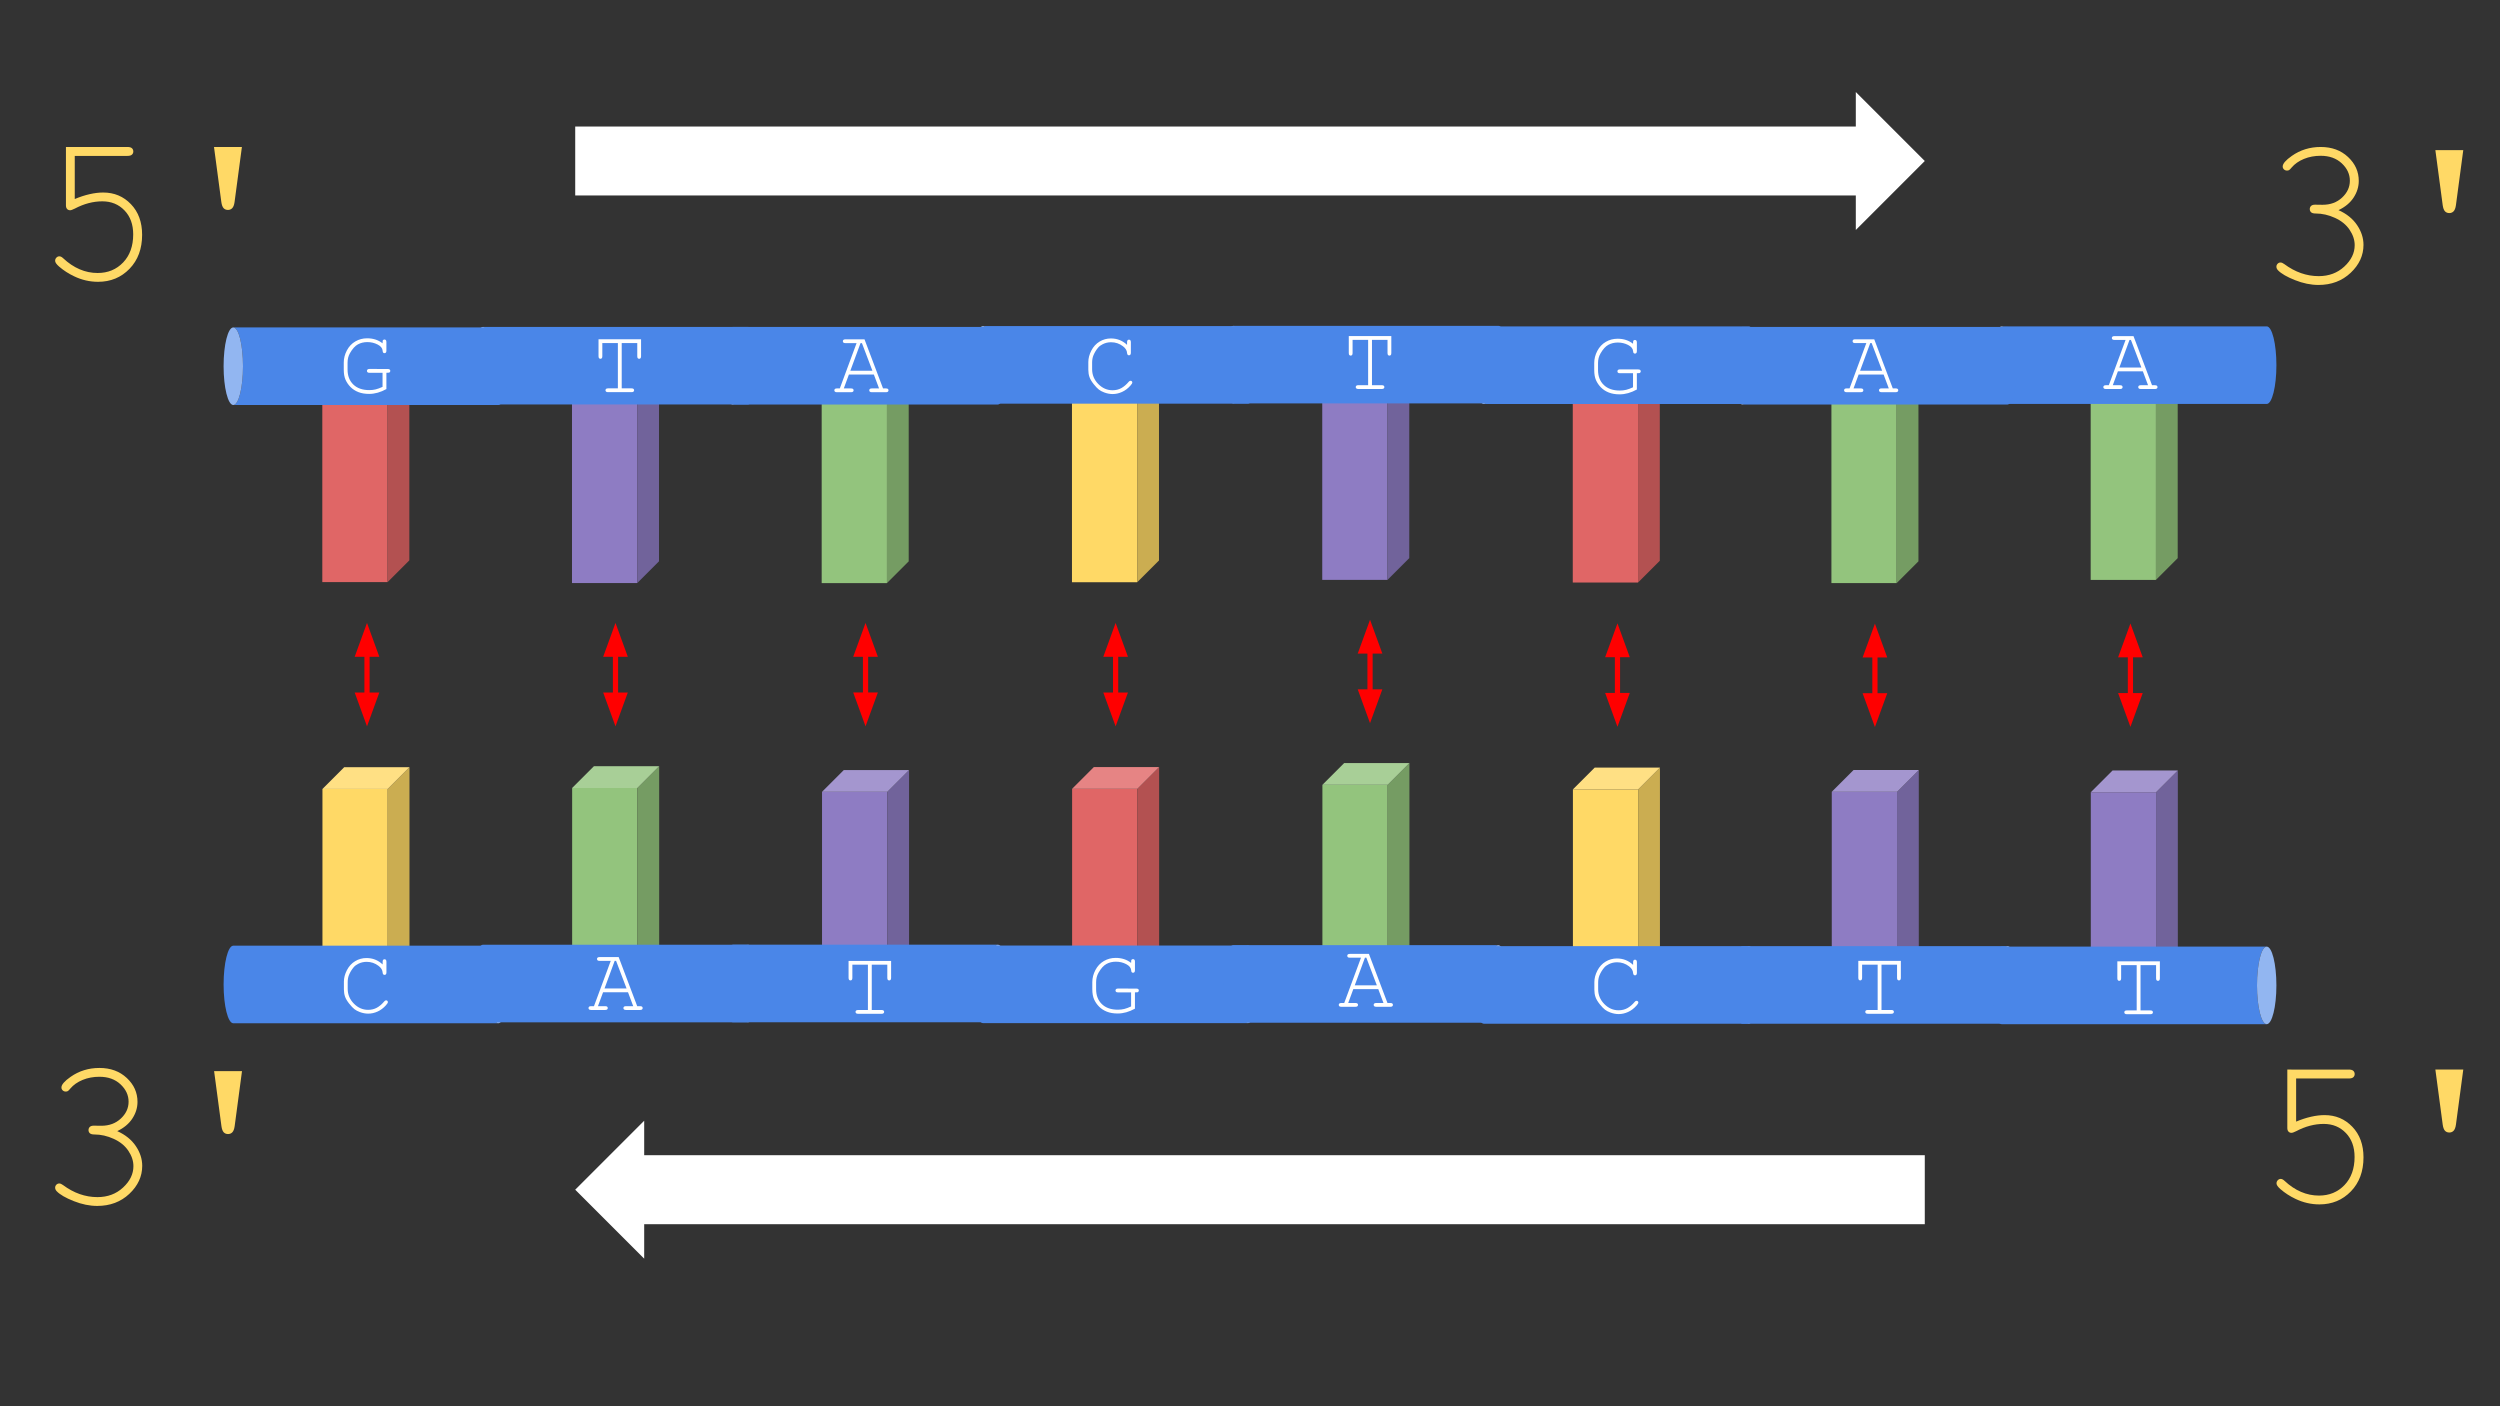 <svg version="1.1" viewBox="0.0 0.0 960.0 540.0" fill="none" stroke="none" stroke-linecap="square" stroke-miterlimit="10" xmlns:xlink="http://www.w3.org/1999/xlink" xmlns="http://www.w3.org/2000/svg"><rect x="0.0" y="0.0" width="960.0" height="540.0" fill="#333333" stroke="none"/><clipPath id="p.0"><path d="m0 0l960.0 0l0 540.0l-960.0 0l0 -540.0z" clip-rule="nonzero"/></clipPath><g clip-path="url(#p.0)"><path fill="#000000" fill-opacity="0.0" d="m0 0l960.0 0l0 540.0l-960.0 0z" fill-rule="evenodd"/><path fill="#8e7cc3" d="m315.66 304.058l25.06 0l0 72.052l-25.06 0z" fill-rule="evenodd"/><path fill="#71639b" d="m340.72 304.058l8.357 -8.357l0 72.052l-8.357 8.357z" fill-rule="evenodd"/><path fill="#a496cf" d="m315.66 304.058l8.357 -8.357l25.06 0l-8.357 8.357z" fill-rule="evenodd"/><path fill="#000000" fill-opacity="0.0" d="m315.66 304.058l8.357 -8.357l25.06 0l0 72.052l-8.357 8.357l-25.06 0zm0 0l25.06 0l8.357 -8.357m-8.357 8.357l0 72.052" fill-rule="evenodd"/><path fill="#93c47d" d="m219.704 302.588l25.06 0l0 72.052l-25.06 0z" fill-rule="evenodd"/><path fill="#759c63" d="m244.765 302.588l8.357 -8.357l0 72.052l-8.357 8.357z" fill-rule="evenodd"/><path fill="#a8cf97" d="m219.704 302.588l8.357 -8.357l25.06 0l-8.357 8.357z" fill-rule="evenodd"/><path fill="#000000" fill-opacity="0.0" d="m219.704 302.588l8.357 -8.357l25.06 0l0 72.052l-8.357 8.357l-25.06 0zm0 0l25.06 0l8.357 -8.357m-8.357 8.357l0 72.052" fill-rule="evenodd"/><path fill="#e06666" d="m411.69 302.904l25.06 0l0 72.052l-25.06 0z" fill-rule="evenodd"/><path fill="#b35151" d="m436.75 302.904l8.357 -8.357l0 72.052l-8.357 8.357z" fill-rule="evenodd"/><path fill="#e68484" d="m411.69 302.904l8.357 -8.357l25.06 0l-8.357 8.357z" fill-rule="evenodd"/><path fill="#000000" fill-opacity="0.0" d="m411.69 302.904l8.357 -8.357l25.06 0l0 72.052l-8.357 8.357l-25.06 0zm0 0l25.06 0l8.357 -8.357m-8.357 8.357l0 72.052" fill-rule="evenodd"/><path fill="#93c47d" d="m507.803 301.368l25.06 0l0 72.052l-25.06 0z" fill-rule="evenodd"/><path fill="#759c63" d="m532.864 301.368l8.357 -8.357l0 72.052l-8.357 8.357z" fill-rule="evenodd"/><path fill="#a8cf97" d="m507.803 301.368l8.357 -8.357l25.06 0l-8.357 8.357z" fill-rule="evenodd"/><path fill="#000000" fill-opacity="0.0" d="m507.803 301.368l8.357 -8.357l25.06 0l0 72.052l-8.357 8.357l-25.06 0zm0 0l25.06 0l8.357 -8.357m-8.357 8.357l0 72.052" fill-rule="evenodd"/><path fill="#ffd966" d="m604.001 303.125l25.06 0l0 72.052l-25.06 0z" fill-rule="evenodd"/><path fill="#cbad51" d="m629.061 303.125l8.357 -8.357l0 72.052l-8.357 8.357z" fill-rule="evenodd"/><path fill="#ffe084" d="m604.001 303.125l8.357 -8.357l25.06 0l-8.357 8.357z" fill-rule="evenodd"/><path fill="#000000" fill-opacity="0.0" d="m604.001 303.125l8.357 -8.357l25.06 0l0 72.052l-8.357 8.357l-25.06 0zm0 0l25.06 0l8.357 -8.357m-8.357 8.357l0 72.052" fill-rule="evenodd"/><path fill="#8e7cc3" d="m703.4 304.048l25.06 0l0 72.052l-25.06 0z" fill-rule="evenodd"/><path fill="#71639b" d="m728.461 304.048l8.357 -8.357l0 72.052l-8.357 8.357z" fill-rule="evenodd"/><path fill="#a496cf" d="m703.4 304.048l8.357 -8.357l25.06 0l-8.357 8.357z" fill-rule="evenodd"/><path fill="#000000" fill-opacity="0.0" d="m703.4 304.048l8.357 -8.357l25.06 0l0 72.052l-8.357 8.357l-25.06 0zm0 0l25.06 0l8.357 -8.357m-8.357 8.357l0 72.052" fill-rule="evenodd"/><path fill="#8e7cc3" d="m802.867 304.216l25.06 0l0 72.052l-25.06 0z" fill-rule="evenodd"/><path fill="#71639b" d="m827.928 304.216l8.357 -8.357l0 72.052l-8.357 8.357z" fill-rule="evenodd"/><path fill="#a496cf" d="m802.867 304.216l8.357 -8.357l25.06 0l-8.357 8.357z" fill-rule="evenodd"/><path fill="#000000" fill-opacity="0.0" d="m802.867 304.216l8.357 -8.357l25.06 0l0 72.052l-8.357 8.357l-25.06 0zm0 0l25.06 0l8.357 -8.357m-8.357 8.357l0 72.052" fill-rule="evenodd"/><path fill="#8e7cc3" d="m507.743 150.621l25.06 0l0 72.052l-25.06 0z" fill-rule="evenodd"/><path fill="#71639b" d="m532.803 150.621l8.357 -8.357l0 72.052l-8.357 8.357z" fill-rule="evenodd"/><path fill="#a496cf" d="m507.743 150.621l8.357 -8.357l25.06 0l-8.357 8.357z" fill-rule="evenodd"/><path fill="#000000" fill-opacity="0.0" d="m507.743 150.621l8.357 -8.357l25.06 0l0 72.052l-8.357 8.357l-25.06 0zm0 0l25.06 0l8.357 -8.357m-8.357 8.357l0 72.052" fill-rule="evenodd"/><path fill="#e06666" d="m603.947 151.64l25.06 0l0 72.052l-25.06 0z" fill-rule="evenodd"/><path fill="#b35151" d="m629.007 151.64l8.357 -8.357l0 72.052l-8.357 8.357z" fill-rule="evenodd"/><path fill="#e68484" d="m603.947 151.64l8.357 -8.357l25.06 0l-8.357 8.357z" fill-rule="evenodd"/><path fill="#000000" fill-opacity="0.0" d="m603.947 151.64l8.357 -8.357l25.06 0l0 72.052l-8.357 8.357l-25.06 0zm0 0l25.06 0l8.357 -8.357m-8.357 8.357l0 72.052" fill-rule="evenodd"/><path fill="#93c47d" d="m703.266 151.854l25.06 0l0 72.052l-25.06 0z" fill-rule="evenodd"/><path fill="#759c63" d="m728.327 151.854l8.357 -8.357l0 72.052l-8.357 8.357z" fill-rule="evenodd"/><path fill="#a8cf97" d="m703.266 151.854l8.357 -8.357l25.06 0l-8.357 8.357z" fill-rule="evenodd"/><path fill="#000000" fill-opacity="0.0" d="m703.266 151.854l8.357 -8.357l25.06 0l0 72.052l-8.357 8.357l-25.06 0zm0 0l25.06 0l8.357 -8.357m-8.357 8.357l0 72.052" fill-rule="evenodd"/><path fill="#93c47d" d="m802.82 150.634l25.06 0l0 72.052l-25.06 0z" fill-rule="evenodd"/><path fill="#759c63" d="m827.881 150.634l8.357 -8.357l0 72.052l-8.357 8.357z" fill-rule="evenodd"/><path fill="#a8cf97" d="m802.82 150.634l8.357 -8.357l25.06 0l-8.357 8.357z" fill-rule="evenodd"/><path fill="#000000" fill-opacity="0.0" d="m802.82 150.634l8.357 -8.357l25.06 0l0 72.052l-8.357 8.357l-25.06 0zm0 0l25.06 0l8.357 -8.357m-8.357 8.357l0 72.052" fill-rule="evenodd"/><path fill="#ffd966" d="m411.636 151.526l25.06 0l0 72.052l-25.06 0z" fill-rule="evenodd"/><path fill="#cbad51" d="m436.696 151.526l8.357 -8.357l0 72.052l-8.357 8.357z" fill-rule="evenodd"/><path fill="#ffe084" d="m411.636 151.526l8.357 -8.357l25.06 0l-8.357 8.357z" fill-rule="evenodd"/><path fill="#000000" fill-opacity="0.0" d="m411.636 151.526l8.357 -8.357l25.06 0l0 72.052l-8.357 8.357l-25.06 0zm0 0l25.06 0l8.357 -8.357m-8.357 8.357l0 72.052" fill-rule="evenodd"/><path fill="#93c47d" d="m315.526 151.864l25.06 0l0 72.052l-25.06 0z" fill-rule="evenodd"/><path fill="#759c63" d="m340.586 151.864l8.357 -8.357l0 72.052l-8.357 8.357z" fill-rule="evenodd"/><path fill="#a8cf97" d="m315.526 151.864l8.357 -8.357l25.06 0l-8.357 8.357z" fill-rule="evenodd"/><path fill="#000000" fill-opacity="0.0" d="m315.526 151.864l8.357 -8.357l25.06 0l0 72.052l-8.357 8.357l-25.06 0zm0 0l25.06 0l8.357 -8.357m-8.357 8.357l0 72.052" fill-rule="evenodd"/><path fill="#8e7cc3" d="m219.644 151.842l25.06 0l0 72.052l-25.06 0z" fill-rule="evenodd"/><path fill="#71639b" d="m244.704 151.842l8.357 -8.357l0 72.052l-8.357 8.357z" fill-rule="evenodd"/><path fill="#a496cf" d="m219.644 151.842l8.357 -8.357l25.06 0l-8.357 8.357z" fill-rule="evenodd"/><path fill="#000000" fill-opacity="0.0" d="m219.644 151.842l8.357 -8.357l25.06 0l0 72.052l-8.357 8.357l-25.06 0zm0 0l25.06 0l8.357 -8.357m-8.357 8.357l0 72.052" fill-rule="evenodd"/><path fill="#4a86e8" d="m768.636 155.121l0 0c2.057 0 3.724 -6.67 3.724 -14.898c0 -8.228 -1.667 -14.898 -3.724 -14.898l101.78 0c2.057 0 3.724 6.67 3.724 14.898c0 8.228 -1.667 14.898 -3.724 14.898z" fill-rule="evenodd"/><path fill="#92b6f1" d="m768.636 155.121l0 0c-2.057 0 -3.724 -6.67 -3.724 -14.898c0 -8.228 1.667 -14.898 3.724 -14.898l0 0c2.057 0 3.724 6.67 3.724 14.898c0 8.228 -1.667 14.898 -3.724 14.898z" fill-rule="evenodd"/><path fill="#000000" fill-opacity="0.0" d="m768.636 125.326l0 0c2.057 0 3.724 6.67 3.724 14.898c0 8.228 -1.667 14.898 -3.724 14.898l0 0c-2.057 0 -3.724 -6.67 -3.724 -14.898c0 -8.228 1.667 -14.898 3.724 -14.898l101.78 0c2.057 0 3.724 6.67 3.724 14.898c0 8.228 -1.667 14.898 -3.724 14.898l-101.78 0" fill-rule="evenodd"/><path fill="#4a86e8" d="m669.082 155.339l0 0c2.057 0 3.724 -6.67 3.724 -14.898c0 -8.228 -1.667 -14.898 -3.724 -14.898l101.78 0c2.057 0 3.724 6.67 3.724 14.898c0 8.228 -1.667 14.898 -3.724 14.898z" fill-rule="evenodd"/><path fill="#92b6f1" d="m669.082 155.339l0 0c-2.057 0 -3.724 -6.67 -3.724 -14.898c0 -8.228 1.667 -14.898 3.724 -14.898l0 0c2.057 0 3.724 6.67 3.724 14.898c0 8.228 -1.667 14.898 -3.724 14.898z" fill-rule="evenodd"/><path fill="#000000" fill-opacity="0.0" d="m669.082 125.543l0 0c2.057 0 3.724 6.67 3.724 14.898c0 8.228 -1.667 14.898 -3.724 14.898l0 0c-2.057 0 -3.724 -6.67 -3.724 -14.898c0 -8.228 1.667 -14.898 3.724 -14.898l101.78 0c2.057 0 3.724 6.67 3.724 14.898c0 8.228 -1.667 14.898 -3.724 14.898l-101.78 0" fill-rule="evenodd"/><path fill="#4a86e8" d="m569.763 155.125l0 0c2.057 0 3.724 -6.67 3.724 -14.898c0 -8.228 -1.667 -14.898 -3.724 -14.898l101.78 0c2.057 0 3.724 6.67 3.724 14.898c0 8.228 -1.667 14.898 -3.724 14.898z" fill-rule="evenodd"/><path fill="#92b6f1" d="m569.763 155.125l0 0c-2.057 0 -3.724 -6.67 -3.724 -14.898c0 -8.228 1.667 -14.898 3.724 -14.898l0 0c2.057 0 3.724 6.67 3.724 14.898c0 8.228 -1.667 14.898 -3.724 14.898z" fill-rule="evenodd"/><path fill="#000000" fill-opacity="0.0" d="m569.763 125.329l0 0c2.057 0 3.724 6.67 3.724 14.898c0 8.228 -1.667 14.898 -3.724 14.898l0 0c-2.057 0 -3.724 -6.67 -3.724 -14.898c0 -8.228 1.667 -14.898 3.724 -14.898l101.78 0c2.057 0 3.724 6.67 3.724 14.898c0 8.228 -1.667 14.898 -3.724 14.898l-101.78 0" fill-rule="evenodd"/><path fill="#4a86e8" d="m473.62 154.917l0 0c2.057 0 3.724 -6.67 3.724 -14.898c0 -8.228 -1.667 -14.898 -3.724 -14.898l101.78 0c2.057 0 3.724 6.67 3.724 14.898c0 8.228 -1.667 14.898 -3.724 14.898z" fill-rule="evenodd"/><path fill="#92b6f1" d="m473.62 154.917l0 0c-2.057 0 -3.724 -6.67 -3.724 -14.898c0 -8.228 1.667 -14.898 3.724 -14.898l0 0c2.057 0 3.724 6.67 3.724 14.898c0 8.228 -1.667 14.898 -3.724 14.898z" fill-rule="evenodd"/><path fill="#000000" fill-opacity="0.0" d="m473.62 125.122l0 0c2.057 0 3.724 6.67 3.724 14.898c0 8.228 -1.667 14.898 -3.724 14.898l0 0c-2.057 0 -3.724 -6.67 -3.724 -14.898c0 -8.228 1.667 -14.898 3.724 -14.898l101.78 0c2.057 0 3.724 6.67 3.724 14.898c0 8.228 -1.667 14.898 -3.724 14.898l-101.78 0" fill-rule="evenodd"/><path fill="#4a86e8" d="m377.452 155.011l0 0c2.057 0 3.724 -6.67 3.724 -14.898c0 -8.228 -1.667 -14.898 -3.724 -14.898l101.78 0c2.057 0 3.724 6.67 3.724 14.898c0 8.228 -1.667 14.898 -3.724 14.898z" fill-rule="evenodd"/><path fill="#92b6f1" d="m377.452 155.011l0 0c-2.057 0 -3.724 -6.67 -3.724 -14.898c0 -8.228 1.667 -14.898 3.724 -14.898l0 0c2.057 0 3.724 6.67 3.724 14.898c0 8.228 -1.667 14.898 -3.724 14.898z" fill-rule="evenodd"/><path fill="#000000" fill-opacity="0.0" d="m377.452 125.216l0 0c2.057 0 3.724 6.67 3.724 14.898c0 8.228 -1.667 14.898 -3.724 14.898l0 0c-2.057 0 -3.724 -6.67 -3.724 -14.898c0 -8.228 1.667 -14.898 3.724 -14.898l101.78 0c2.057 0 3.724 6.67 3.724 14.898c0 8.228 -1.667 14.898 -3.724 14.898l-101.78 0" fill-rule="evenodd"/><path fill="#4a86e8" d="m281.342 155.349l0 0c2.057 0 3.724 -6.67 3.724 -14.898c0 -8.228 -1.667 -14.898 -3.724 -14.898l101.78 0c2.057 0 3.724 6.67 3.724 14.898c0 8.228 -1.667 14.898 -3.724 14.898z" fill-rule="evenodd"/><path fill="#92b6f1" d="m281.342 155.349l0 0c-2.057 0 -3.724 -6.67 -3.724 -14.898c0 -8.228 1.667 -14.898 3.724 -14.898l0 0c2.057 0 3.724 6.67 3.724 14.898c0 8.228 -1.667 14.898 -3.724 14.898z" fill-rule="evenodd"/><path fill="#000000" fill-opacity="0.0" d="m281.342 125.554l0 0c2.057 0 3.724 6.67 3.724 14.898c0 8.228 -1.667 14.898 -3.724 14.898l0 0c-2.057 0 -3.724 -6.67 -3.724 -14.898c0 -8.228 1.667 -14.898 3.724 -14.898l101.78 0c2.057 0 3.724 6.67 3.724 14.898c0 8.228 -1.667 14.898 -3.724 14.898l-101.78 0" fill-rule="evenodd"/><path fill="#4a86e8" d="m185.459 155.326l0 0c2.057 0 3.724 -6.67 3.724 -14.898c0 -8.228 -1.667 -14.898 -3.724 -14.898l101.78 0c2.057 0 3.724 6.67 3.724 14.898c0 8.228 -1.667 14.898 -3.724 14.898z" fill-rule="evenodd"/><path fill="#92b6f1" d="m185.459 155.326l0 0c-2.057 0 -3.724 -6.67 -3.724 -14.898c0 -8.228 1.667 -14.898 3.724 -14.898l0 0c2.057 0 3.724 6.67 3.724 14.898c0 8.228 -1.667 14.898 -3.724 14.898z" fill-rule="evenodd"/><path fill="#000000" fill-opacity="0.0" d="m185.459 125.531l0 0c2.057 0 3.724 6.67 3.724 14.898c0 8.228 -1.667 14.898 -3.724 14.898l0 0c-2.057 0 -3.724 -6.67 -3.724 -14.898c0 -8.228 1.667 -14.898 3.724 -14.898l101.78 0c2.057 0 3.724 6.67 3.724 14.898c0 8.228 -1.667 14.898 -3.724 14.898l-101.78 0" fill-rule="evenodd"/><path fill="#ffd966" d="m123.822 302.958l25.06 0l0 72.052l-25.06 0z" fill-rule="evenodd"/><path fill="#cbad51" d="m148.882 302.958l8.357 -8.357l0 72.052l-8.357 8.357z" fill-rule="evenodd"/><path fill="#ffe084" d="m123.822 302.958l8.357 -8.357l25.06 0l-8.357 8.357z" fill-rule="evenodd"/><path fill="#000000" fill-opacity="0.0" d="m123.822 302.958l8.357 -8.357l25.06 0l0 72.052l-8.357 8.357l-25.06 0zm0 0l25.06 0l8.357 -8.357m-8.357 8.357l0 72.052" fill-rule="evenodd"/><path fill="#4a86e8" d="m191.367 363.14l0 0c-2.057 0 -3.724 6.67 -3.724 14.898c0 8.228 1.667 14.898 3.724 14.898l-101.78 0c-2.057 0 -3.724 -6.67 -3.724 -14.898c0 -8.228 1.667 -14.898 3.724 -14.898z" fill-rule="evenodd"/><path fill="#92b6f1" d="m191.367 363.14l0 0c2.057 0 3.724 6.67 3.724 14.898c0 8.228 -1.667 14.898 -3.724 14.898l0 0c-2.057 0 -3.724 -6.67 -3.724 -14.898c0 -8.228 1.667 -14.898 3.724 -14.898z" fill-rule="evenodd"/><path fill="#000000" fill-opacity="0.0" d="m191.367 392.935l0 0c-2.057 0 -3.724 -6.67 -3.724 -14.898c0 -8.228 1.667 -14.898 3.724 -14.898l0 0c2.057 0 3.724 6.67 3.724 14.898c0 8.228 -1.667 14.898 -3.724 14.898l-101.78 0c-2.057 0 -3.724 -6.67 -3.724 -14.898c0 -8.228 1.667 -14.898 3.724 -14.898l101.78 0" fill-rule="evenodd"/><path fill="#ffffff" d="m140.721 367.886c-1.562 0 -3.013 0.403 -4.352 1.209c-1.335 0.802 -2.388 1.954 -3.16 3.455c-0.768 1.497 -1.152 2.963 -1.152 4.398l0 2.969c0 1.007 0.145 1.931 0.434 2.772c0.289 0.837 0.829 1.751 1.62 2.743c0.795 0.988 1.464 1.69 2.008 2.106c0.544 0.417 1.233 0.781 2.066 1.094c1.088 0.405 2.158 0.608 3.212 0.608c1.215 0 2.415 -0.268 3.599 -0.804c1.188 -0.54 2.257 -1.343 3.206 -2.407c0.498 -0.544 0.746 -0.949 0.746 -1.215c0 -0.197 -0.064 -0.359 -0.191 -0.486c-0.127 -0.127 -0.295 -0.191 -0.503 -0.191c-0.243 0 -0.463 0.122 -0.66 0.365c-0.926 1.1 -1.885 1.921 -2.876 2.465c-0.988 0.544 -2.106 0.816 -3.356 0.816c-2.083 0 -3.912 -0.801 -5.486 -2.402c-1.574 -1.605 -2.361 -3.495 -2.361 -5.671l0 -2.552c0 -1.018 0.162 -1.933 0.486 -2.743c0.451 -1.099 1.059 -2.101 1.823 -3.003c0.44 -0.521 1.03 -0.961 1.771 -1.319c0.995 -0.498 2.054 -0.747 3.177 -0.747c1.713 0 3.241 0.515 4.583 1.545c0.995 0.752 1.522 1.615 1.58 2.587c0.023 0.312 0.1 0.538 0.231 0.677c0.135 0.139 0.301 0.208 0.498 0.208c0.22 0 0.395 -0.075 0.527 -0.226c0.135 -0.15 0.203 -0.405 0.203 -0.764l0 -4.045c0 -0.347 -0.068 -0.596 -0.203 -0.746c-0.131 -0.15 -0.307 -0.226 -0.527 -0.226c-0.22 0 -0.397 0.075 -0.532 0.226c-0.131 0.15 -0.197 0.399 -0.197 0.746l0 1.024c-1.736 -1.643 -3.808 -2.465 -6.215 -2.465z" fill-rule="evenodd"/><path fill="#e06666" d="m123.768 151.473l25.06 0l0 72.052l-25.06 0z" fill-rule="evenodd"/><path fill="#b35151" d="m148.828 151.473l8.357 -8.357l0 72.052l-8.357 8.357z" fill-rule="evenodd"/><path fill="#e68484" d="m123.768 151.473l8.357 -8.357l25.06 0l-8.357 8.357z" fill-rule="evenodd"/><path fill="#000000" fill-opacity="0.0" d="m123.768 151.473l8.357 -8.357l25.06 0l0 72.052l-8.357 8.357l-25.06 0zm0 0l25.06 0l8.357 -8.357m-8.357 8.357l0 72.052" fill-rule="evenodd"/><path fill="#4a86e8" d="m89.584 155.527l0 0c2.057 0 3.724 -6.67 3.724 -14.898c0 -8.228 -1.667 -14.898 -3.724 -14.898l101.78 0c2.057 0 3.724 6.67 3.724 14.898c0 8.228 -1.667 14.898 -3.724 14.898z" fill-rule="evenodd"/><path fill="#92b6f1" d="m89.584 155.527l0 0c-2.057 0 -3.724 -6.67 -3.724 -14.898c0 -8.228 1.667 -14.898 3.724 -14.898l0 0c2.057 0 3.724 6.67 3.724 14.898c0 8.228 -1.667 14.898 -3.724 14.898z" fill-rule="evenodd"/><path fill="#000000" fill-opacity="0.0" d="m89.584 125.732l0 0c2.057 0 3.724 6.67 3.724 14.898c0 8.228 -1.667 14.898 -3.724 14.898l0 0c-2.057 0 -3.724 -6.67 -3.724 -14.898c0 -8.228 1.667 -14.898 3.724 -14.898l101.78 0c2.057 0 3.724 6.67 3.724 14.898c0 8.228 -1.667 14.898 -3.724 14.898l-101.78 0" fill-rule="evenodd"/><path fill="#ffffff" d="m140.945 129.909c-1.62 0 -3.119 0.399 -4.496 1.198c-1.377 0.799 -2.463 1.954 -3.258 3.466c-0.791 1.508 -1.186 3.061 -1.186 4.658l0 2.674c0 1.586 0.228 2.893 0.683 3.923c0.459 1.03 1.099 1.962 1.921 2.795c0.822 0.833 1.825 1.481 3.009 1.944c1.188 0.463 2.564 0.694 4.126 0.694c1.1 0 2.201 -0.156 3.304 -0.469c1.107 -0.312 2.216 -0.775 3.327 -1.389l0 -6.25c0.579 0 0.926 -0.019 1.042 -0.058c0.116 -0.042 0.22 -0.127 0.312 -0.255c0.093 -0.127 0.139 -0.266 0.139 -0.417c0 -0.22 -0.075 -0.395 -0.226 -0.527c-0.15 -0.135 -0.399 -0.203 -0.747 -0.203l-7.014 -0.017c-0.347 0 -0.596 0.069 -0.746 0.208c-0.15 0.139 -0.226 0.318 -0.226 0.538c0 0.22 0.075 0.397 0.226 0.532c0.15 0.131 0.399 0.197 0.746 0.197l5.017 0l0 5.399c-1.007 0.463 -1.886 0.787 -2.639 0.972c-0.752 0.185 -1.568 0.278 -2.448 0.278c-2.604 0 -4.647 -0.712 -6.128 -2.135c-1.481 -1.424 -2.222 -3.345 -2.222 -5.764l0 -2.656c0 -1.366 0.312 -2.587 0.937 -3.663c0.937 -1.643 1.946 -2.756 3.026 -3.339c1.084 -0.586 2.297 -0.88 3.64 -0.88c1.424 0 2.739 0.312 3.947 0.937c1.211 0.625 1.852 1.429 1.921 2.413c0.012 0.336 0.083 0.571 0.214 0.706c0.135 0.131 0.301 0.197 0.498 0.197c0.208 0 0.382 -0.071 0.521 -0.214c0.139 -0.147 0.208 -0.399 0.208 -0.758l0 -3.299c0 -0.347 -0.069 -0.596 -0.208 -0.746c-0.139 -0.15 -0.312 -0.226 -0.521 -0.226c-0.162 0 -0.307 0.044 -0.434 0.133c-0.127 0.085 -0.212 0.185 -0.255 0.301c-0.039 0.116 -0.058 0.457 -0.058 1.024c-1.62 -1.285 -3.605 -1.927 -5.955 -1.927z" fill-rule="evenodd"/><path fill="#4a86e8" d="m287.249 362.77l0 0c-2.057 0 -3.724 6.67 -3.724 14.898c0 8.228 1.667 14.898 3.724 14.898l-101.78 0c-2.057 0 -3.724 -6.67 -3.724 -14.898c0 -8.228 1.667 -14.898 3.724 -14.898z" fill-rule="evenodd"/><path fill="#92b6f1" d="m287.249 362.77l0 0c2.057 0 3.724 6.67 3.724 14.898c0 8.228 -1.667 14.898 -3.724 14.898l0 0c-2.057 0 -3.724 -6.67 -3.724 -14.898c0 -8.228 1.667 -14.898 3.724 -14.898z" fill-rule="evenodd"/><path fill="#000000" fill-opacity="0.0" d="m287.249 392.566l0 0c-2.057 0 -3.724 -6.67 -3.724 -14.898c0 -8.228 1.667 -14.898 3.724 -14.898l0 0c2.057 0 3.724 6.67 3.724 14.898c0 8.228 -1.667 14.898 -3.724 14.898l-101.78 0c-2.057 0 -3.724 -6.67 -3.724 -14.898c0 -8.228 1.667 -14.898 3.724 -14.898l101.78 0" fill-rule="evenodd"/><path fill="#ffffff" d="m236.575 368.974l4.028 10.607l-8.472 0l3.906 -10.607zm-6.354 -1.458c-0.347 0 -0.596 0.068 -0.746 0.203c-0.15 0.131 -0.226 0.307 -0.226 0.527c0 0.22 0.075 0.397 0.226 0.532c0.15 0.131 0.399 0.197 0.746 0.197l4.305 0l-6.441 17.395l-1.128 0c-0.347 0 -0.596 0.068 -0.746 0.203c-0.15 0.131 -0.226 0.307 -0.226 0.527c0 0.208 0.075 0.382 0.226 0.521c0.15 0.139 0.399 0.208 0.746 0.208l5.451 0c0.347 0 0.596 -0.069 0.747 -0.208c0.15 -0.139 0.226 -0.312 0.226 -0.521c0 -0.22 -0.075 -0.395 -0.226 -0.527c-0.15 -0.135 -0.399 -0.203 -0.747 -0.203l-2.795 0l1.962 -5.33l9.583 0l1.996 5.33l-2.778 0c-0.359 0 -0.613 0.068 -0.764 0.203c-0.15 0.131 -0.226 0.307 -0.226 0.527c0 0.208 0.075 0.382 0.226 0.521c0.15 0.139 0.405 0.208 0.764 0.208l5.434 0c0.347 0 0.596 -0.069 0.746 -0.208c0.15 -0.139 0.226 -0.312 0.226 -0.521c0 -0.22 -0.075 -0.395 -0.226 -0.527c-0.15 -0.135 -0.399 -0.203 -0.746 -0.203l-1.128 0l-7.118 -18.854z" fill-rule="evenodd"/><path fill="#ffffff" d="m229.833 130.278l0 6.51c0 0.359 0.069 0.613 0.208 0.764c0.139 0.15 0.312 0.226 0.521 0.226c0.22 0 0.395 -0.075 0.527 -0.226c0.135 -0.15 0.203 -0.405 0.203 -0.764l0 -5.052l5.972 0l0 17.395l-3.785 0c-0.347 0 -0.596 0.068 -0.747 0.203c-0.15 0.131 -0.226 0.307 -0.226 0.527c0 0.208 0.075 0.382 0.226 0.521c0.15 0.139 0.399 0.208 0.747 0.208l9.045 0c0.347 0 0.596 -0.069 0.746 -0.208c0.15 -0.139 0.226 -0.312 0.226 -0.521c0 -0.22 -0.075 -0.395 -0.226 -0.527c-0.15 -0.135 -0.399 -0.203 -0.746 -0.203l-3.785 0l0 -17.395l5.972 0l0 5.052c0 0.359 0.066 0.613 0.197 0.764c0.135 0.15 0.312 0.226 0.532 0.226c0.22 0 0.395 -0.075 0.527 -0.226c0.135 -0.15 0.203 -0.405 0.203 -0.764l0 -6.51z" fill-rule="evenodd"/><path fill="#ffffff" d="m330.978 131.759l4.028 10.607l-8.472 0l3.906 -10.607zm-6.354 -1.458c-0.347 0 -0.596 0.068 -0.746 0.203c-0.15 0.131 -0.226 0.307 -0.226 0.527c0 0.22 0.075 0.397 0.226 0.532c0.15 0.131 0.399 0.197 0.746 0.197l4.305 0l-6.441 17.395l-1.128 0c-0.347 0 -0.596 0.068 -0.746 0.203c-0.15 0.131 -0.226 0.307 -0.226 0.527c0 0.208 0.075 0.382 0.226 0.521c0.15 0.139 0.399 0.208 0.746 0.208l5.451 0c0.347 0 0.596 -0.069 0.746 -0.208c0.15 -0.139 0.226 -0.312 0.226 -0.521c0 -0.22 -0.075 -0.395 -0.226 -0.527c-0.15 -0.135 -0.399 -0.203 -0.746 -0.203l-2.795 0l1.962 -5.33l9.583 0l1.996 5.33l-2.778 0c-0.359 0 -0.613 0.068 -0.764 0.203c-0.15 0.131 -0.226 0.307 -0.226 0.527c0 0.208 0.075 0.382 0.226 0.521c0.15 0.139 0.405 0.208 0.764 0.208l5.434 0c0.347 0 0.596 -0.069 0.746 -0.208c0.15 -0.139 0.226 -0.312 0.226 -0.521c0 -0.22 -0.075 -0.395 -0.226 -0.527c-0.15 -0.135 -0.399 -0.203 -0.746 -0.203l-1.128 0l-7.118 -18.854z" fill-rule="evenodd"/><path fill="#4a86e8" d="m383.205 362.765l0 0c-2.057 0 -3.724 6.67 -3.724 14.898c0 8.228 1.667 14.898 3.724 14.898l-101.78 0c-2.057 0 -3.724 -6.67 -3.724 -14.898c0 -8.228 1.667 -14.898 3.724 -14.898z" fill-rule="evenodd"/><path fill="#92b6f1" d="m383.205 362.765l0 0c2.057 0 3.724 6.67 3.724 14.898c0 8.228 -1.667 14.898 -3.724 14.898l0 0c-2.057 0 -3.724 -6.67 -3.724 -14.898c0 -8.228 1.667 -14.898 3.724 -14.898z" fill-rule="evenodd"/><path fill="#000000" fill-opacity="0.0" d="m383.205 392.561l0 0c-2.057 0 -3.724 -6.67 -3.724 -14.898c0 -8.228 1.667 -14.898 3.724 -14.898l0 0c2.057 0 3.724 6.67 3.724 14.898c0 8.228 -1.667 14.898 -3.724 14.898l-101.78 0c-2.057 0 -3.724 -6.67 -3.724 -14.898c0 -8.228 1.667 -14.898 3.724 -14.898l101.78 0" fill-rule="evenodd"/><path fill="#ffffff" d="m325.85 368.986l0 6.51c0 0.359 0.069 0.613 0.208 0.764c0.139 0.15 0.312 0.226 0.521 0.226c0.22 0 0.395 -0.075 0.527 -0.226c0.135 -0.15 0.203 -0.405 0.203 -0.764l0 -5.052l5.972 0l0 17.395l-3.785 0c-0.347 0 -0.596 0.068 -0.746 0.203c-0.15 0.131 -0.226 0.307 -0.226 0.527c0 0.208 0.075 0.382 0.226 0.521c0.15 0.139 0.399 0.208 0.746 0.208l9.045 0c0.347 0 0.596 -0.069 0.746 -0.208c0.15 -0.139 0.226 -0.312 0.226 -0.521c0 -0.22 -0.075 -0.395 -0.226 -0.527c-0.15 -0.135 -0.399 -0.203 -0.746 -0.203l-3.785 0l0 -17.395l5.972 0l0 5.052c0 0.359 0.066 0.613 0.197 0.764c0.135 0.15 0.312 0.226 0.532 0.226c0.22 0 0.395 -0.075 0.527 -0.226c0.135 -0.15 0.203 -0.405 0.203 -0.764l0 -6.51z" fill-rule="evenodd"/><path fill="#4a86e8" d="m479.235 363.086l0 0c-2.057 0 -3.724 6.67 -3.724 14.898c0 8.228 1.667 14.898 3.724 14.898l-101.78 0c-2.057 0 -3.724 -6.67 -3.724 -14.898c0 -8.228 1.667 -14.898 3.724 -14.898z" fill-rule="evenodd"/><path fill="#92b6f1" d="m479.235 363.086l0 0c2.057 0 3.724 6.67 3.724 14.898c0 8.228 -1.667 14.898 -3.724 14.898l0 0c-2.057 0 -3.724 -6.67 -3.724 -14.898c0 -8.228 1.667 -14.898 3.724 -14.898z" fill-rule="evenodd"/><path fill="#000000" fill-opacity="0.0" d="m479.235 392.882l0 0c-2.057 0 -3.724 -6.67 -3.724 -14.898c0 -8.228 1.667 -14.898 3.724 -14.898l0 0c2.057 0 3.724 6.67 3.724 14.898c0 8.228 -1.667 14.898 -3.724 14.898l-101.78 0c-2.057 0 -3.724 -6.67 -3.724 -14.898c0 -8.228 1.667 -14.898 3.724 -14.898l101.78 0" fill-rule="evenodd"/><path fill="#ffffff" d="m428.386 367.833c-1.62 0 -3.119 0.399 -4.496 1.198c-1.377 0.799 -2.463 1.954 -3.258 3.466c-0.791 1.508 -1.186 3.061 -1.186 4.658l0 2.674c0 1.586 0.228 2.893 0.683 3.923c0.459 1.03 1.099 1.962 1.921 2.795c0.822 0.833 1.825 1.481 3.009 1.944c1.188 0.463 2.564 0.694 4.126 0.694c1.099 0 2.201 -0.156 3.304 -0.469c1.107 -0.312 2.216 -0.775 3.327 -1.389l0 -6.25c0.579 0 0.926 -0.019 1.042 -0.058c0.116 -0.042 0.22 -0.127 0.312 -0.255c0.093 -0.127 0.139 -0.266 0.139 -0.417c0 -0.22 -0.075 -0.395 -0.226 -0.527c-0.15 -0.135 -0.399 -0.203 -0.746 -0.203l-7.014 -0.017c-0.347 0 -0.596 0.069 -0.746 0.208c-0.15 0.139 -0.226 0.318 -0.226 0.538c0 0.22 0.075 0.397 0.226 0.532c0.15 0.131 0.399 0.197 0.746 0.197l5.017 0l0 5.399c-1.007 0.463 -1.887 0.787 -2.639 0.972c-0.752 0.185 -1.568 0.278 -2.448 0.278c-2.604 0 -4.647 -0.712 -6.128 -2.135c-1.481 -1.424 -2.222 -3.345 -2.222 -5.764l0 -2.656c0 -1.366 0.312 -2.587 0.937 -3.663c0.937 -1.643 1.946 -2.756 3.026 -3.339c1.084 -0.586 2.297 -0.88 3.64 -0.88c1.424 0 2.739 0.312 3.947 0.937c1.211 0.625 1.852 1.429 1.921 2.413c0.012 0.336 0.083 0.571 0.214 0.706c0.135 0.131 0.301 0.197 0.498 0.197c0.208 0 0.382 -0.071 0.521 -0.214c0.139 -0.147 0.208 -0.399 0.208 -0.758l0 -3.298c0 -0.347 -0.069 -0.596 -0.208 -0.746c-0.139 -0.15 -0.312 -0.226 -0.521 -0.226c-0.162 0 -0.307 0.044 -0.434 0.133c-0.127 0.085 -0.212 0.185 -0.255 0.301c-0.039 0.116 -0.058 0.457 -0.058 1.024c-1.62 -1.285 -3.605 -1.927 -5.955 -1.927z" fill-rule="evenodd"/><path fill="#ffffff" d="m426.58 129.963c-1.562 0 -3.013 0.403 -4.352 1.209c-1.335 0.802 -2.388 1.954 -3.16 3.455c-0.768 1.497 -1.152 2.963 -1.152 4.398l0 2.969c0 1.007 0.145 1.931 0.434 2.772c0.289 0.837 0.829 1.751 1.62 2.743c0.795 0.988 1.464 1.69 2.008 2.106c0.544 0.417 1.233 0.781 2.066 1.094c1.088 0.405 2.158 0.608 3.212 0.608c1.215 0 2.415 -0.268 3.599 -0.804c1.188 -0.54 2.257 -1.343 3.206 -2.407c0.498 -0.544 0.746 -0.949 0.746 -1.215c0 -0.197 -0.064 -0.359 -0.191 -0.486c-0.127 -0.127 -0.295 -0.191 -0.503 -0.191c-0.243 0 -0.463 0.122 -0.66 0.365c-0.926 1.1 -1.885 1.921 -2.876 2.465c-0.988 0.544 -2.106 0.816 -3.356 0.816c-2.083 0 -3.912 -0.801 -5.486 -2.402c-1.574 -1.605 -2.361 -3.495 -2.361 -5.671l0 -2.552c0 -1.018 0.162 -1.933 0.486 -2.743c0.451 -1.1 1.059 -2.101 1.823 -3.003c0.44 -0.521 1.03 -0.961 1.771 -1.319c0.995 -0.498 2.054 -0.747 3.177 -0.747c1.713 0 3.241 0.515 4.583 1.545c0.995 0.752 1.522 1.615 1.58 2.587c0.023 0.312 0.1 0.538 0.231 0.677c0.135 0.139 0.301 0.208 0.498 0.208c0.22 0 0.395 -0.075 0.527 -0.226c0.135 -0.15 0.203 -0.405 0.203 -0.764l0 -4.045c0 -0.347 -0.068 -0.596 -0.203 -0.747c-0.131 -0.15 -0.307 -0.226 -0.527 -0.226c-0.22 0 -0.397 0.075 -0.532 0.226c-0.131 0.15 -0.197 0.399 -0.197 0.747l0 1.024c-1.736 -1.643 -3.808 -2.465 -6.215 -2.465z" fill-rule="evenodd"/><path fill="#4a86e8" d="m575.348 362.938l0 0c-2.057 0 -3.724 6.67 -3.724 14.898c0 8.228 1.667 14.898 3.724 14.898l-101.78 0c-2.057 0 -3.724 -6.67 -3.724 -14.898c0 -8.228 1.667 -14.898 3.724 -14.898z" fill-rule="evenodd"/><path fill="#92b6f1" d="m575.348 362.938l0 0c2.057 0 3.724 6.67 3.724 14.898c0 8.228 -1.667 14.898 -3.724 14.898l0 0c-2.057 0 -3.724 -6.67 -3.724 -14.898c0 -8.228 1.667 -14.898 3.724 -14.898z" fill-rule="evenodd"/><path fill="#000000" fill-opacity="0.0" d="m575.348 392.733l0 0c-2.057 0 -3.724 -6.67 -3.724 -14.898c0 -8.228 1.667 -14.898 3.724 -14.898l0 0c2.057 0 3.724 6.67 3.724 14.898c0 8.228 -1.667 14.898 -3.724 14.898l-101.78 0c-2.057 0 -3.724 -6.67 -3.724 -14.898c0 -8.228 1.667 -14.898 3.724 -14.898l101.78 0" fill-rule="evenodd"/><path fill="#ffffff" d="m524.674 367.754l4.028 10.607l-8.472 0l3.906 -10.607zm-6.354 -1.458c-0.347 0 -0.596 0.068 -0.747 0.203c-0.15 0.131 -0.226 0.307 -0.226 0.527c0 0.22 0.075 0.397 0.226 0.532c0.151 0.131 0.399 0.197 0.747 0.197l4.305 0l-6.441 17.395l-1.128 0c-0.347 0 -0.596 0.068 -0.747 0.203c-0.15 0.131 -0.226 0.307 -0.226 0.527c0 0.208 0.075 0.382 0.226 0.521c0.15 0.139 0.399 0.208 0.747 0.208l5.451 0c0.347 0 0.596 -0.069 0.746 -0.208c0.15 -0.139 0.226 -0.312 0.226 -0.521c0 -0.22 -0.075 -0.395 -0.226 -0.527c-0.15 -0.135 -0.399 -0.203 -0.746 -0.203l-2.795 0l1.962 -5.33l9.583 0l1.996 5.33l-2.778 0c-0.359 0 -0.613 0.068 -0.764 0.203c-0.15 0.131 -0.226 0.307 -0.226 0.527c0 0.208 0.075 0.382 0.226 0.521c0.15 0.139 0.405 0.208 0.764 0.208l5.434 0c0.347 0 0.596 -0.069 0.746 -0.208c0.15 -0.139 0.226 -0.312 0.226 -0.521c0 -0.22 -0.075 -0.395 -0.226 -0.527c-0.15 -0.135 -0.399 -0.203 -0.746 -0.203l-1.128 0l-7.118 -18.854z" fill-rule="evenodd"/><path fill="#ffffff" d="m517.932 129.058l0 6.51c0 0.359 0.069 0.613 0.208 0.764c0.139 0.15 0.312 0.226 0.521 0.226c0.22 0 0.395 -0.075 0.527 -0.226c0.135 -0.15 0.203 -0.405 0.203 -0.764l0 -5.052l5.972 0l0 17.395l-3.785 0c-0.347 0 -0.596 0.068 -0.747 0.203c-0.15 0.131 -0.226 0.307 -0.226 0.527c0 0.208 0.075 0.382 0.226 0.521c0.15 0.139 0.399 0.208 0.747 0.208l9.045 0c0.347 0 0.596 -0.069 0.747 -0.208c0.15 -0.139 0.226 -0.312 0.226 -0.521c0 -0.22 -0.075 -0.395 -0.226 -0.527c-0.15 -0.135 -0.399 -0.203 -0.747 -0.203l-3.785 0l0 -17.395l5.972 0l0 5.052c0 0.359 0.066 0.613 0.197 0.764c0.135 0.15 0.312 0.226 0.532 0.226c0.22 0 0.395 -0.075 0.527 -0.226c0.135 -0.15 0.203 -0.405 0.203 -0.764l0 -6.51z" fill-rule="evenodd"/><path fill="#4a86e8" d="m671.545 363.307l0 0c-2.057 0 -3.724 6.67 -3.724 14.898c0 8.228 1.667 14.898 3.724 14.898l-101.779 0c-2.057 0 -3.724 -6.67 -3.724 -14.898c0 -8.228 1.667 -14.898 3.724 -14.898z" fill-rule="evenodd"/><path fill="#92b6f1" d="m671.545 363.307l0 0c2.057 0 3.724 6.67 3.724 14.898c0 8.228 -1.667 14.898 -3.724 14.898l0 0c-2.057 0 -3.724 -6.67 -3.724 -14.898c0 -8.228 1.667 -14.898 3.724 -14.898z" fill-rule="evenodd"/><path fill="#000000" fill-opacity="0.0" d="m671.545 393.102l0 0c-2.057 0 -3.724 -6.67 -3.724 -14.898c0 -8.228 1.667 -14.898 3.724 -14.898l0 0c2.057 0 3.724 6.67 3.724 14.898c0 8.228 -1.667 14.898 -3.724 14.898l-101.779 0c-2.057 0 -3.724 -6.67 -3.724 -14.898c0 -8.228 1.667 -14.898 3.724 -14.898l101.779 0" fill-rule="evenodd"/><path fill="#ffffff" d="m620.899 368.054c-1.562 0 -3.013 0.403 -4.352 1.209c-1.335 0.802 -2.388 1.954 -3.16 3.455c-0.768 1.497 -1.152 2.963 -1.152 4.398l0 2.969c0 1.007 0.145 1.931 0.434 2.772c0.289 0.837 0.829 1.751 1.62 2.743c0.795 0.988 1.464 1.69 2.008 2.106c0.544 0.417 1.233 0.781 2.066 1.094c1.088 0.405 2.159 0.608 3.212 0.608c1.215 0 2.415 -0.268 3.599 -0.804c1.188 -0.54 2.257 -1.343 3.206 -2.407c0.498 -0.544 0.746 -0.949 0.746 -1.215c0 -0.197 -0.064 -0.359 -0.191 -0.486c-0.127 -0.127 -0.295 -0.191 -0.503 -0.191c-0.243 0 -0.463 0.122 -0.66 0.365c-0.926 1.1 -1.885 1.921 -2.876 2.465c-0.988 0.544 -2.106 0.816 -3.356 0.816c-2.083 0 -3.912 -0.801 -5.486 -2.402c-1.574 -1.605 -2.361 -3.495 -2.361 -5.671l0 -2.552c0 -1.018 0.162 -1.933 0.486 -2.743c0.451 -1.099 1.059 -2.101 1.823 -3.003c0.44 -0.521 1.03 -0.961 1.771 -1.319c0.995 -0.498 2.054 -0.746 3.177 -0.746c1.713 0 3.241 0.515 4.583 1.545c0.995 0.752 1.522 1.615 1.58 2.587c0.023 0.312 0.1 0.538 0.232 0.677c0.135 0.139 0.301 0.208 0.498 0.208c0.22 0 0.395 -0.075 0.527 -0.226c0.135 -0.15 0.203 -0.405 0.203 -0.764l0 -4.045c0 -0.347 -0.068 -0.596 -0.203 -0.747c-0.131 -0.15 -0.307 -0.226 -0.527 -0.226c-0.22 0 -0.397 0.075 -0.532 0.226c-0.131 0.15 -0.197 0.399 -0.197 0.747l0 1.024c-1.736 -1.643 -3.808 -2.465 -6.215 -2.465z" fill-rule="evenodd"/><path fill="#ffffff" d="m621.123 130.077c-1.62 0 -3.119 0.399 -4.496 1.198c-1.377 0.799 -2.463 1.954 -3.258 3.466c-0.791 1.508 -1.186 3.061 -1.186 4.658l0 2.674c0 1.586 0.228 2.893 0.683 3.923c0.459 1.03 1.099 1.962 1.921 2.795c0.822 0.833 1.825 1.481 3.009 1.944c1.188 0.463 2.564 0.694 4.126 0.694c1.099 0 2.201 -0.156 3.304 -0.469c1.107 -0.312 2.216 -0.775 3.327 -1.389l0 -6.25c0.579 0 0.926 -0.019 1.042 -0.058c0.116 -0.042 0.22 -0.127 0.312 -0.255c0.093 -0.127 0.139 -0.266 0.139 -0.417c0 -0.22 -0.075 -0.395 -0.226 -0.527c-0.15 -0.135 -0.399 -0.203 -0.746 -0.203l-7.014 -0.017c-0.347 0 -0.596 0.069 -0.747 0.208c-0.15 0.139 -0.226 0.318 -0.226 0.538c0 0.22 0.075 0.397 0.226 0.532c0.15 0.131 0.399 0.197 0.747 0.197l5.017 0l0 5.399c-1.007 0.463 -1.887 0.787 -2.639 0.972c-0.752 0.185 -1.568 0.278 -2.448 0.278c-2.604 0 -4.647 -0.712 -6.128 -2.135c-1.481 -1.424 -2.222 -3.345 -2.222 -5.764l0 -2.656c0 -1.366 0.312 -2.587 0.937 -3.663c0.938 -1.643 1.946 -2.756 3.026 -3.339c1.084 -0.586 2.297 -0.88 3.64 -0.88c1.424 0 2.739 0.312 3.947 0.937c1.211 0.625 1.852 1.429 1.921 2.413c0.012 0.336 0.083 0.571 0.214 0.706c0.135 0.131 0.301 0.197 0.498 0.197c0.208 0 0.382 -0.071 0.521 -0.214c0.139 -0.147 0.208 -0.399 0.208 -0.758l0 -3.298c0 -0.347 -0.069 -0.596 -0.208 -0.747c-0.139 -0.15 -0.312 -0.226 -0.521 -0.226c-0.162 0 -0.307 0.044 -0.434 0.133c-0.127 0.085 -0.212 0.185 -0.255 0.301c-0.039 0.116 -0.058 0.457 -0.058 1.024c-1.62 -1.285 -3.605 -1.927 -5.955 -1.927z" fill-rule="evenodd"/><path fill="#ffffff" d="m718.718 131.749l4.028 10.607l-8.472 0l3.906 -10.607zm-6.354 -1.458c-0.347 0 -0.596 0.068 -0.746 0.203c-0.15 0.131 -0.226 0.307 -0.226 0.527c0 0.22 0.075 0.397 0.226 0.532c0.15 0.131 0.399 0.197 0.746 0.197l4.305 0l-6.441 17.395l-1.128 0c-0.347 0 -0.596 0.068 -0.746 0.203c-0.151 0.131 -0.226 0.307 -0.226 0.527c0 0.208 0.075 0.382 0.226 0.521c0.15 0.139 0.399 0.208 0.746 0.208l5.451 0c0.347 0 0.596 -0.069 0.747 -0.208c0.15 -0.139 0.226 -0.312 0.226 -0.521c0 -0.22 -0.075 -0.395 -0.226 -0.527c-0.151 -0.135 -0.399 -0.203 -0.747 -0.203l-2.795 0l1.962 -5.33l9.583 0l1.996 5.33l-2.778 0c-0.359 0 -0.613 0.068 -0.764 0.203c-0.15 0.131 -0.226 0.307 -0.226 0.527c0 0.208 0.075 0.382 0.226 0.521c0.151 0.139 0.405 0.208 0.764 0.208l5.434 0c0.347 0 0.596 -0.069 0.746 -0.208c0.151 -0.139 0.226 -0.312 0.226 -0.521c0 -0.22 -0.075 -0.395 -0.226 -0.527c-0.15 -0.135 -0.399 -0.203 -0.746 -0.203l-1.128 0l-7.118 -18.854z" fill-rule="evenodd"/><path fill="#4a86e8" d="m770.945 363.325l0 0c-2.057 0 -3.724 6.67 -3.724 14.898c0 8.228 1.667 14.898 3.724 14.898l-101.78 0c-2.057 0 -3.724 -6.67 -3.724 -14.898c0 -8.228 1.667 -14.898 3.724 -14.898z" fill-rule="evenodd"/><path fill="#92b6f1" d="m770.945 363.325l0 0c2.057 0 3.724 6.67 3.724 14.898c0 8.228 -1.667 14.898 -3.724 14.898l0 0c-2.057 0 -3.724 -6.67 -3.724 -14.898c0 -8.228 1.667 -14.898 3.724 -14.898z" fill-rule="evenodd"/><path fill="#000000" fill-opacity="0.0" d="m770.945 393.12l0 0c-2.057 0 -3.724 -6.67 -3.724 -14.898c0 -8.228 1.667 -14.898 3.724 -14.898l0 0c2.057 0 3.724 6.67 3.724 14.898c0 8.228 -1.667 14.898 -3.724 14.898l-101.78 0c-2.057 0 -3.724 -6.67 -3.724 -14.898c0 -8.228 1.667 -14.898 3.724 -14.898l101.78 0" fill-rule="evenodd"/><path fill="#ffffff" d="m713.59 368.976l0 6.51c0 0.359 0.069 0.613 0.208 0.764c0.139 0.15 0.312 0.226 0.521 0.226c0.22 0 0.395 -0.075 0.527 -0.226c0.135 -0.15 0.203 -0.405 0.203 -0.764l0 -5.052l5.972 0l0 17.395l-3.785 0c-0.347 0 -0.596 0.068 -0.746 0.203c-0.151 0.131 -0.226 0.307 -0.226 0.527c0 0.208 0.075 0.382 0.226 0.521c0.15 0.139 0.399 0.208 0.746 0.208l9.045 0c0.347 0 0.596 -0.069 0.747 -0.208c0.15 -0.139 0.226 -0.312 0.226 -0.521c0 -0.22 -0.075 -0.395 -0.226 -0.527c-0.15 -0.135 -0.399 -0.203 -0.747 -0.203l-3.785 0l0 -17.395l5.972 0l0 5.052c0 0.359 0.066 0.613 0.197 0.764c0.135 0.15 0.312 0.226 0.532 0.226c0.22 0 0.395 -0.075 0.527 -0.226c0.135 -0.15 0.203 -0.405 0.203 -0.764l0 -6.51z" fill-rule="evenodd"/><path fill="#ffffff" d="m818.272 130.528l4.028 10.607l-8.472 0l3.906 -10.607zm-6.354 -1.458c-0.347 0 -0.596 0.068 -0.747 0.203c-0.15 0.131 -0.226 0.307 -0.226 0.527c0 0.22 0.075 0.397 0.226 0.532c0.15 0.131 0.399 0.197 0.747 0.197l4.305 0l-6.441 17.395l-1.128 0c-0.347 0 -0.596 0.068 -0.747 0.203c-0.15 0.131 -0.226 0.307 -0.226 0.527c0 0.208 0.075 0.382 0.226 0.521c0.15 0.139 0.399 0.208 0.747 0.208l5.451 0c0.347 0 0.596 -0.069 0.746 -0.208c0.15 -0.139 0.226 -0.312 0.226 -0.521c0 -0.22 -0.075 -0.395 -0.226 -0.527c-0.15 -0.135 -0.399 -0.203 -0.746 -0.203l-2.795 0l1.962 -5.33l9.583 0l1.996 5.33l-2.778 0c-0.359 0 -0.613 0.068 -0.764 0.203c-0.15 0.131 -0.226 0.307 -0.226 0.527c0 0.208 0.075 0.382 0.226 0.521c0.15 0.139 0.405 0.208 0.764 0.208l5.434 0c0.347 0 0.596 -0.069 0.747 -0.208c0.15 -0.139 0.226 -0.312 0.226 -0.521c0 -0.22 -0.075 -0.395 -0.226 -0.527c-0.15 -0.135 -0.399 -0.203 -0.747 -0.203l-1.128 0l-7.118 -18.854z" fill-rule="evenodd"/><path fill="#4a86e8" d="m870.412 363.492l0 0c-2.057 0 -3.724 6.67 -3.724 14.898c0 8.228 1.667 14.898 3.724 14.898l-101.78 0c-2.057 0 -3.724 -6.67 -3.724 -14.898c0 -8.228 1.667 -14.898 3.724 -14.898z" fill-rule="evenodd"/><path fill="#92b6f1" d="m870.412 363.492l0 0c2.057 0 3.724 6.67 3.724 14.898c0 8.228 -1.667 14.898 -3.724 14.898l0 0c-2.057 0 -3.724 -6.67 -3.724 -14.898c0 -8.228 1.667 -14.898 3.724 -14.898z" fill-rule="evenodd"/><path fill="#000000" fill-opacity="0.0" d="m870.412 393.288l0 0c-2.057 0 -3.724 -6.67 -3.724 -14.898c0 -8.228 1.667 -14.898 3.724 -14.898l0 0c2.057 0 3.724 6.67 3.724 14.898c0 8.228 -1.667 14.898 -3.724 14.898l-101.78 0c-2.057 0 -3.724 -6.67 -3.724 -14.898c0 -8.228 1.667 -14.898 3.724 -14.898l101.78 0" fill-rule="evenodd"/><path fill="#ffffff" d="m813.057 369.144l0 6.51c0 0.359 0.069 0.613 0.208 0.764c0.139 0.15 0.312 0.226 0.521 0.226c0.22 0 0.395 -0.075 0.527 -0.226c0.135 -0.15 0.203 -0.405 0.203 -0.764l0 -5.052l5.972 0l0 17.395l-3.785 0c-0.347 0 -0.596 0.068 -0.746 0.203c-0.15 0.131 -0.226 0.307 -0.226 0.527c0 0.208 0.075 0.382 0.226 0.521c0.15 0.139 0.399 0.208 0.746 0.208l9.045 0c0.347 0 0.596 -0.069 0.746 -0.208c0.15 -0.139 0.226 -0.312 0.226 -0.521c0 -0.22 -0.075 -0.395 -0.226 -0.527c-0.15 -0.135 -0.399 -0.203 -0.746 -0.203l-3.785 0l0 -17.395l5.972 0l0 5.052c0 0.359 0.066 0.613 0.197 0.764c0.135 0.15 0.312 0.226 0.532 0.226c0.22 0 0.395 -0.075 0.527 -0.226c0.135 -0.15 0.203 -0.405 0.203 -0.764l0 -6.51z" fill-rule="evenodd"/><path fill="#000000" fill-opacity="0.0" d="m140.929 239.205l0 39.717" fill-rule="evenodd"/><path stroke="#ff0000" stroke-width="2.0" stroke-linejoin="round" stroke-linecap="butt" d="m140.929 251.205l0 15.717" fill-rule="evenodd"/><path fill="#ff0000" stroke="#ff0000" stroke-width="2.0" stroke-linecap="butt" d="m144.233 251.205l-3.303 -9.076l-3.303 9.076z" fill-rule="evenodd"/><path fill="#ff0000" stroke="#ff0000" stroke-width="2.0" stroke-linecap="butt" d="m137.626 266.921l3.303 9.076l3.303 -9.076z" fill-rule="evenodd"/><path fill="#000000" fill-opacity="0.0" d="m236.349 239.205l0 39.717" fill-rule="evenodd"/><path stroke="#ff0000" stroke-width="2.0" stroke-linejoin="round" stroke-linecap="butt" d="m236.349 251.205l0 15.717" fill-rule="evenodd"/><path fill="#ff0000" stroke="#ff0000" stroke-width="2.0" stroke-linecap="butt" d="m239.653 251.205l-3.303 -9.076l-3.303 9.076z" fill-rule="evenodd"/><path fill="#ff0000" stroke="#ff0000" stroke-width="2.0" stroke-linecap="butt" d="m233.046 266.921l3.303 9.076l3.303 -9.076z" fill-rule="evenodd"/><path fill="#000000" fill-opacity="0.0" d="m332.367 239.199l0 39.717" fill-rule="evenodd"/><path stroke="#ff0000" stroke-width="2.0" stroke-linejoin="round" stroke-linecap="butt" d="m332.367 251.199l0 15.717" fill-rule="evenodd"/><path fill="#ff0000" stroke="#ff0000" stroke-width="2.0" stroke-linecap="butt" d="m335.671 251.199l-3.303 -9.076l-3.303 9.076z" fill-rule="evenodd"/><path fill="#ff0000" stroke="#ff0000" stroke-width="2.0" stroke-linecap="butt" d="m329.064 266.916l3.303 9.076l3.303 -9.076z" fill-rule="evenodd"/><path fill="#000000" fill-opacity="0.0" d="m428.399 239.205l0 39.717" fill-rule="evenodd"/><path stroke="#ff0000" stroke-width="2.0" stroke-linejoin="round" stroke-linecap="butt" d="m428.399 251.205l0 15.717" fill-rule="evenodd"/><path fill="#ff0000" stroke="#ff0000" stroke-width="2.0" stroke-linecap="butt" d="m431.702 251.205l-3.303 -9.076l-3.303 9.076z" fill-rule="evenodd"/><path fill="#ff0000" stroke="#ff0000" stroke-width="2.0" stroke-linecap="butt" d="m425.096 266.921l3.303 9.076l3.303 -9.076z" fill-rule="evenodd"/><path fill="#000000" fill-opacity="0.0" d="m526.092 237.984l0 39.717" fill-rule="evenodd"/><path stroke="#ff0000" stroke-width="2.0" stroke-linejoin="round" stroke-linecap="butt" d="m526.092 249.984l0 15.717" fill-rule="evenodd"/><path fill="#ff0000" stroke="#ff0000" stroke-width="2.0" stroke-linecap="butt" d="m529.395 249.984l-3.303 -9.076l-3.303 9.076z" fill-rule="evenodd"/><path fill="#ff0000" stroke="#ff0000" stroke-width="2.0" stroke-linecap="butt" d="m522.788 265.701l3.303 9.076l3.303 -9.076z" fill-rule="evenodd"/><path fill="#000000" fill-opacity="0.0" d="m621.108 239.373l0 39.717" fill-rule="evenodd"/><path stroke="#ff0000" stroke-width="2.0" stroke-linejoin="round" stroke-linecap="butt" d="m621.108 251.373l0 15.717" fill-rule="evenodd"/><path fill="#ff0000" stroke="#ff0000" stroke-width="2.0" stroke-linecap="butt" d="m624.411 251.373l-3.303 -9.076l-3.303 9.076z" fill-rule="evenodd"/><path fill="#ff0000" stroke="#ff0000" stroke-width="2.0" stroke-linecap="butt" d="m617.804 267.089l3.303 9.076l3.303 -9.076z" fill-rule="evenodd"/><path fill="#000000" fill-opacity="0.0" d="m719.971 239.474l0 39.717" fill-rule="evenodd"/><path stroke="#ff0000" stroke-width="2.0" stroke-linejoin="round" stroke-linecap="butt" d="m719.971 251.474l0 15.717" fill-rule="evenodd"/><path fill="#ff0000" stroke="#ff0000" stroke-width="2.0" stroke-linecap="butt" d="m723.275 251.474l-3.303 -9.076l-3.303 9.076z" fill-rule="evenodd"/><path fill="#ff0000" stroke="#ff0000" stroke-width="2.0" stroke-linecap="butt" d="m716.668 267.19l3.303 9.076l3.303 -9.076z" fill-rule="evenodd"/><path fill="#000000" fill-opacity="0.0" d="m818.081 239.412l0 39.717" fill-rule="evenodd"/><path stroke="#ff0000" stroke-width="2.0" stroke-linejoin="round" stroke-linecap="butt" d="m818.081 251.412l0 15.717" fill-rule="evenodd"/><path fill="#ff0000" stroke="#ff0000" stroke-width="2.0" stroke-linecap="butt" d="m821.385 251.412l-3.303 -9.076l-3.303 9.076z" fill-rule="evenodd"/><path fill="#ff0000" stroke="#ff0000" stroke-width="2.0" stroke-linecap="butt" d="m814.778 267.129l3.303 9.076l3.303 -9.076z" fill-rule="evenodd"/><path fill="#ffffff" d="m220.882 48.58l491.748 0l0 -13.244l26.488 26.488l-26.488 26.488l0 -13.244l-491.748 0z" fill-rule="evenodd"/><path fill="#ffffff" d="m739.118 470.087l-491.748 0l0 13.244l-26.488 -26.488l26.488 -26.488l0 13.244l491.748 0z" fill-rule="evenodd"/><path fill="#ffd966" d="m891.141 56.439c-4.137 0 -7.83 1.142 -11.08 3.425c-2.337 1.639 -3.505 2.995 -3.505 4.069c0 0.43 0.161 0.801 0.484 1.115c0.322 0.304 0.712 0.457 1.168 0.457c0.296 0 0.555 -0.058 0.779 -0.175c0.233 -0.125 0.564 -0.457 0.994 -0.994c1.182 -1.397 2.753 -2.498 4.714 -3.304c1.961 -0.806 4.11 -1.209 6.447 -1.209c3.331 0 6.03 0.967 8.099 2.901c2.068 1.934 3.103 4.163 3.103 6.688c0 2.444 -0.989 4.593 -2.968 6.447c-1.97 1.853 -4.472 2.78 -7.508 2.78l-2.901 -0.04c-0.672 0 -1.177 0.161 -1.518 0.484c-0.331 0.322 -0.497 0.725 -0.497 1.209c0 0.51 0.175 0.922 0.524 1.236c0.349 0.304 0.927 0.457 1.733 0.457c2.498 0 4.969 0.56 7.414 1.679c2.444 1.11 4.316 2.632 5.614 4.566c1.307 1.934 1.961 3.908 1.961 5.923c0 3.008 -1.325 5.744 -3.976 8.206c-2.641 2.453 -5.923 3.68 -9.845 3.68c-4.647 0 -9.052 -1.545 -13.216 -4.634c-0.537 -0.403 -1.021 -0.604 -1.451 -0.604c-0.43 0 -0.801 0.161 -1.115 0.484c-0.304 0.322 -0.457 0.698 -0.457 1.128c0 0.484 0.201 0.94 0.604 1.37c1.236 1.289 3.411 2.552 6.527 3.787c3.116 1.236 6.124 1.853 9.025 1.853c4.943 0 9.057 -1.549 12.343 -4.647c3.295 -3.107 4.943 -6.688 4.943 -10.745c0 -2.632 -0.819 -5.162 -2.458 -7.588c-1.639 -2.435 -4.016 -4.352 -7.132 -5.748c2.552 -1.209 4.486 -2.82 5.802 -4.835c1.316 -2.015 1.974 -4.15 1.974 -6.406c0 -3.546 -1.37 -6.599 -4.11 -9.16c-2.74 -2.57 -6.245 -3.855 -10.516 -3.855z" fill-rule="evenodd"/><path fill="#ffd966" d="m935.18 57.647l2.82 21.153c0.161 1.128 0.457 1.916 0.886 2.364c0.43 0.439 0.98 0.658 1.652 0.658c0.645 0 1.186 -0.219 1.625 -0.658c0.448 -0.448 0.752 -1.236 0.913 -2.364l2.82 -21.153z" fill-rule="evenodd"/><path fill="#ffd966" d="m38.175 410.095c-4.137 0 -7.83 1.142 -11.08 3.425c-2.337 1.639 -3.505 2.995 -3.505 4.069c0 0.43 0.161 0.801 0.484 1.115c0.322 0.304 0.712 0.457 1.168 0.457c0.295 0 0.555 -0.058 0.779 -0.175c0.233 -0.125 0.564 -0.457 0.994 -0.994c1.182 -1.397 2.753 -2.498 4.714 -3.304c1.961 -0.806 4.11 -1.209 6.447 -1.209c3.331 0 6.03 0.967 8.099 2.901c2.068 1.934 3.103 4.164 3.103 6.688c0 2.444 -0.989 4.593 -2.968 6.447c-1.97 1.853 -4.472 2.78 -7.508 2.78l-2.901 -0.04c-0.672 0 -1.177 0.161 -1.518 0.483c-0.331 0.322 -0.497 0.725 -0.497 1.209c0 0.51 0.175 0.922 0.524 1.236c0.349 0.304 0.927 0.457 1.733 0.457c2.498 0 4.969 0.56 7.414 1.679c2.444 1.11 4.316 2.632 5.614 4.566c1.307 1.934 1.961 3.908 1.961 5.923c0 3.008 -1.325 5.744 -3.976 8.206c-2.641 2.453 -5.923 3.68 -9.845 3.68c-4.647 0 -9.052 -1.545 -13.216 -4.634c-0.537 -0.403 -1.021 -0.604 -1.451 -0.604c-0.43 0 -0.801 0.161 -1.115 0.484c-0.304 0.322 -0.457 0.698 -0.457 1.128c0 0.483 0.201 0.94 0.604 1.37c1.236 1.289 3.411 2.552 6.527 3.787c3.116 1.236 6.124 1.853 9.025 1.853c4.943 0 9.057 -1.549 12.343 -4.647c3.295 -3.107 4.943 -6.688 4.943 -10.745c0 -2.632 -0.819 -5.162 -2.458 -7.588c-1.639 -2.435 -4.016 -4.352 -7.132 -5.748c2.552 -1.209 4.486 -2.82 5.802 -4.835c1.316 -2.015 1.974 -4.15 1.974 -6.406c0 -3.546 -1.37 -6.599 -4.11 -9.16c-2.74 -2.57 -6.245 -3.855 -10.516 -3.855z" fill-rule="evenodd"/><path fill="#ffd966" d="m82.214 411.303l2.82 21.153c0.161 1.128 0.457 1.916 0.886 2.364c0.43 0.439 0.98 0.658 1.652 0.658c0.645 0 1.186 -0.219 1.625 -0.658c0.448 -0.448 0.752 -1.236 0.913 -2.364l2.82 -21.153z" fill-rule="evenodd"/><path fill="#ffd966" d="m25.322 56.439l0 22.443c0 0.591 0.148 1.048 0.443 1.37c0.295 0.322 0.685 0.484 1.168 0.484c0.349 0 0.954 -0.215 1.813 -0.645c3.519 -1.853 7.038 -2.78 10.557 -2.78c3.438 0 6.272 1.164 8.502 3.492c2.23 2.319 3.344 5.386 3.344 9.2c0 4.486 -1.289 8.081 -3.868 10.785c-2.579 2.695 -5.842 4.043 -9.791 4.043c-4.781 0 -9.2 -1.894 -13.256 -5.681c-0.51 -0.484 -0.994 -0.725 -1.451 -0.725c-0.43 0 -0.806 0.17 -1.128 0.51c-0.322 0.331 -0.484 0.739 -0.484 1.222c0 0.591 0.51 1.33 1.531 2.216c1.719 1.477 3.626 2.713 5.722 3.707c2.955 1.424 6.03 2.135 9.227 2.135c4.835 0 8.864 -1.665 12.088 -4.996c3.223 -3.331 4.835 -7.682 4.835 -13.055c0 -4.862 -1.433 -8.784 -4.298 -11.765c-2.856 -2.982 -6.406 -4.472 -10.651 -4.472c-1.639 0 -3.371 0.21 -5.198 0.631c-1.827 0.412 -3.734 1.034 -5.722 1.867l0 -16.56l20.227 0c0.806 0 1.383 -0.161 1.733 -0.484c0.349 -0.322 0.524 -0.725 0.524 -1.209c0 -0.51 -0.175 -0.927 -0.524 -1.249c-0.349 -0.322 -0.927 -0.484 -1.733 -0.484z" fill-rule="evenodd"/><path fill="#ffd966" d="m82.174 56.439l2.82 21.153c0.161 1.128 0.457 1.916 0.886 2.364c0.43 0.439 0.98 0.658 1.652 0.658c0.645 0 1.186 -0.219 1.625 -0.658c0.448 -0.448 0.752 -1.236 0.913 -2.364l2.82 -21.153z" fill-rule="evenodd"/><path fill="#ffd966" d="m878.33 410.713l0 22.443c0 0.591 0.148 1.048 0.443 1.37c0.296 0.322 0.685 0.483 1.169 0.483c0.349 0 0.954 -0.215 1.813 -0.645c3.519 -1.853 7.038 -2.78 10.557 -2.78c3.438 0 6.272 1.164 8.502 3.492c2.229 2.319 3.344 5.386 3.344 9.2c0 4.486 -1.289 8.081 -3.868 10.785c-2.579 2.695 -5.842 4.043 -9.791 4.043c-4.781 0 -9.2 -1.894 -13.256 -5.681c-0.51 -0.484 -0.994 -0.725 -1.451 -0.725c-0.43 0 -0.806 0.17 -1.128 0.51c-0.322 0.331 -0.484 0.739 -0.484 1.222c0 0.591 0.51 1.33 1.531 2.216c1.719 1.477 3.626 2.713 5.721 3.707c2.955 1.424 6.03 2.135 9.227 2.135c4.835 0 8.864 -1.665 12.088 -4.996c3.223 -3.331 4.835 -7.682 4.835 -13.055c0 -4.862 -1.433 -8.784 -4.298 -11.765c-2.856 -2.982 -6.406 -4.472 -10.651 -4.472c-1.639 0 -3.371 0.21 -5.198 0.631c-1.827 0.412 -3.734 1.034 -5.721 1.867l0 -16.56l20.227 0c0.806 0 1.383 -0.161 1.733 -0.483c0.349 -0.322 0.524 -0.725 0.524 -1.209c0 -0.51 -0.175 -0.927 -0.524 -1.249c-0.349 -0.322 -0.927 -0.483 -1.733 -0.483z" fill-rule="evenodd"/><path fill="#ffd966" d="m935.182 410.713l2.82 21.153c0.161 1.128 0.457 1.916 0.886 2.364c0.43 0.439 0.98 0.658 1.652 0.658c0.645 0 1.186 -0.219 1.625 -0.658c0.448 -0.448 0.752 -1.236 0.913 -2.364l2.82 -21.153z" fill-rule="evenodd"/></g></svg>